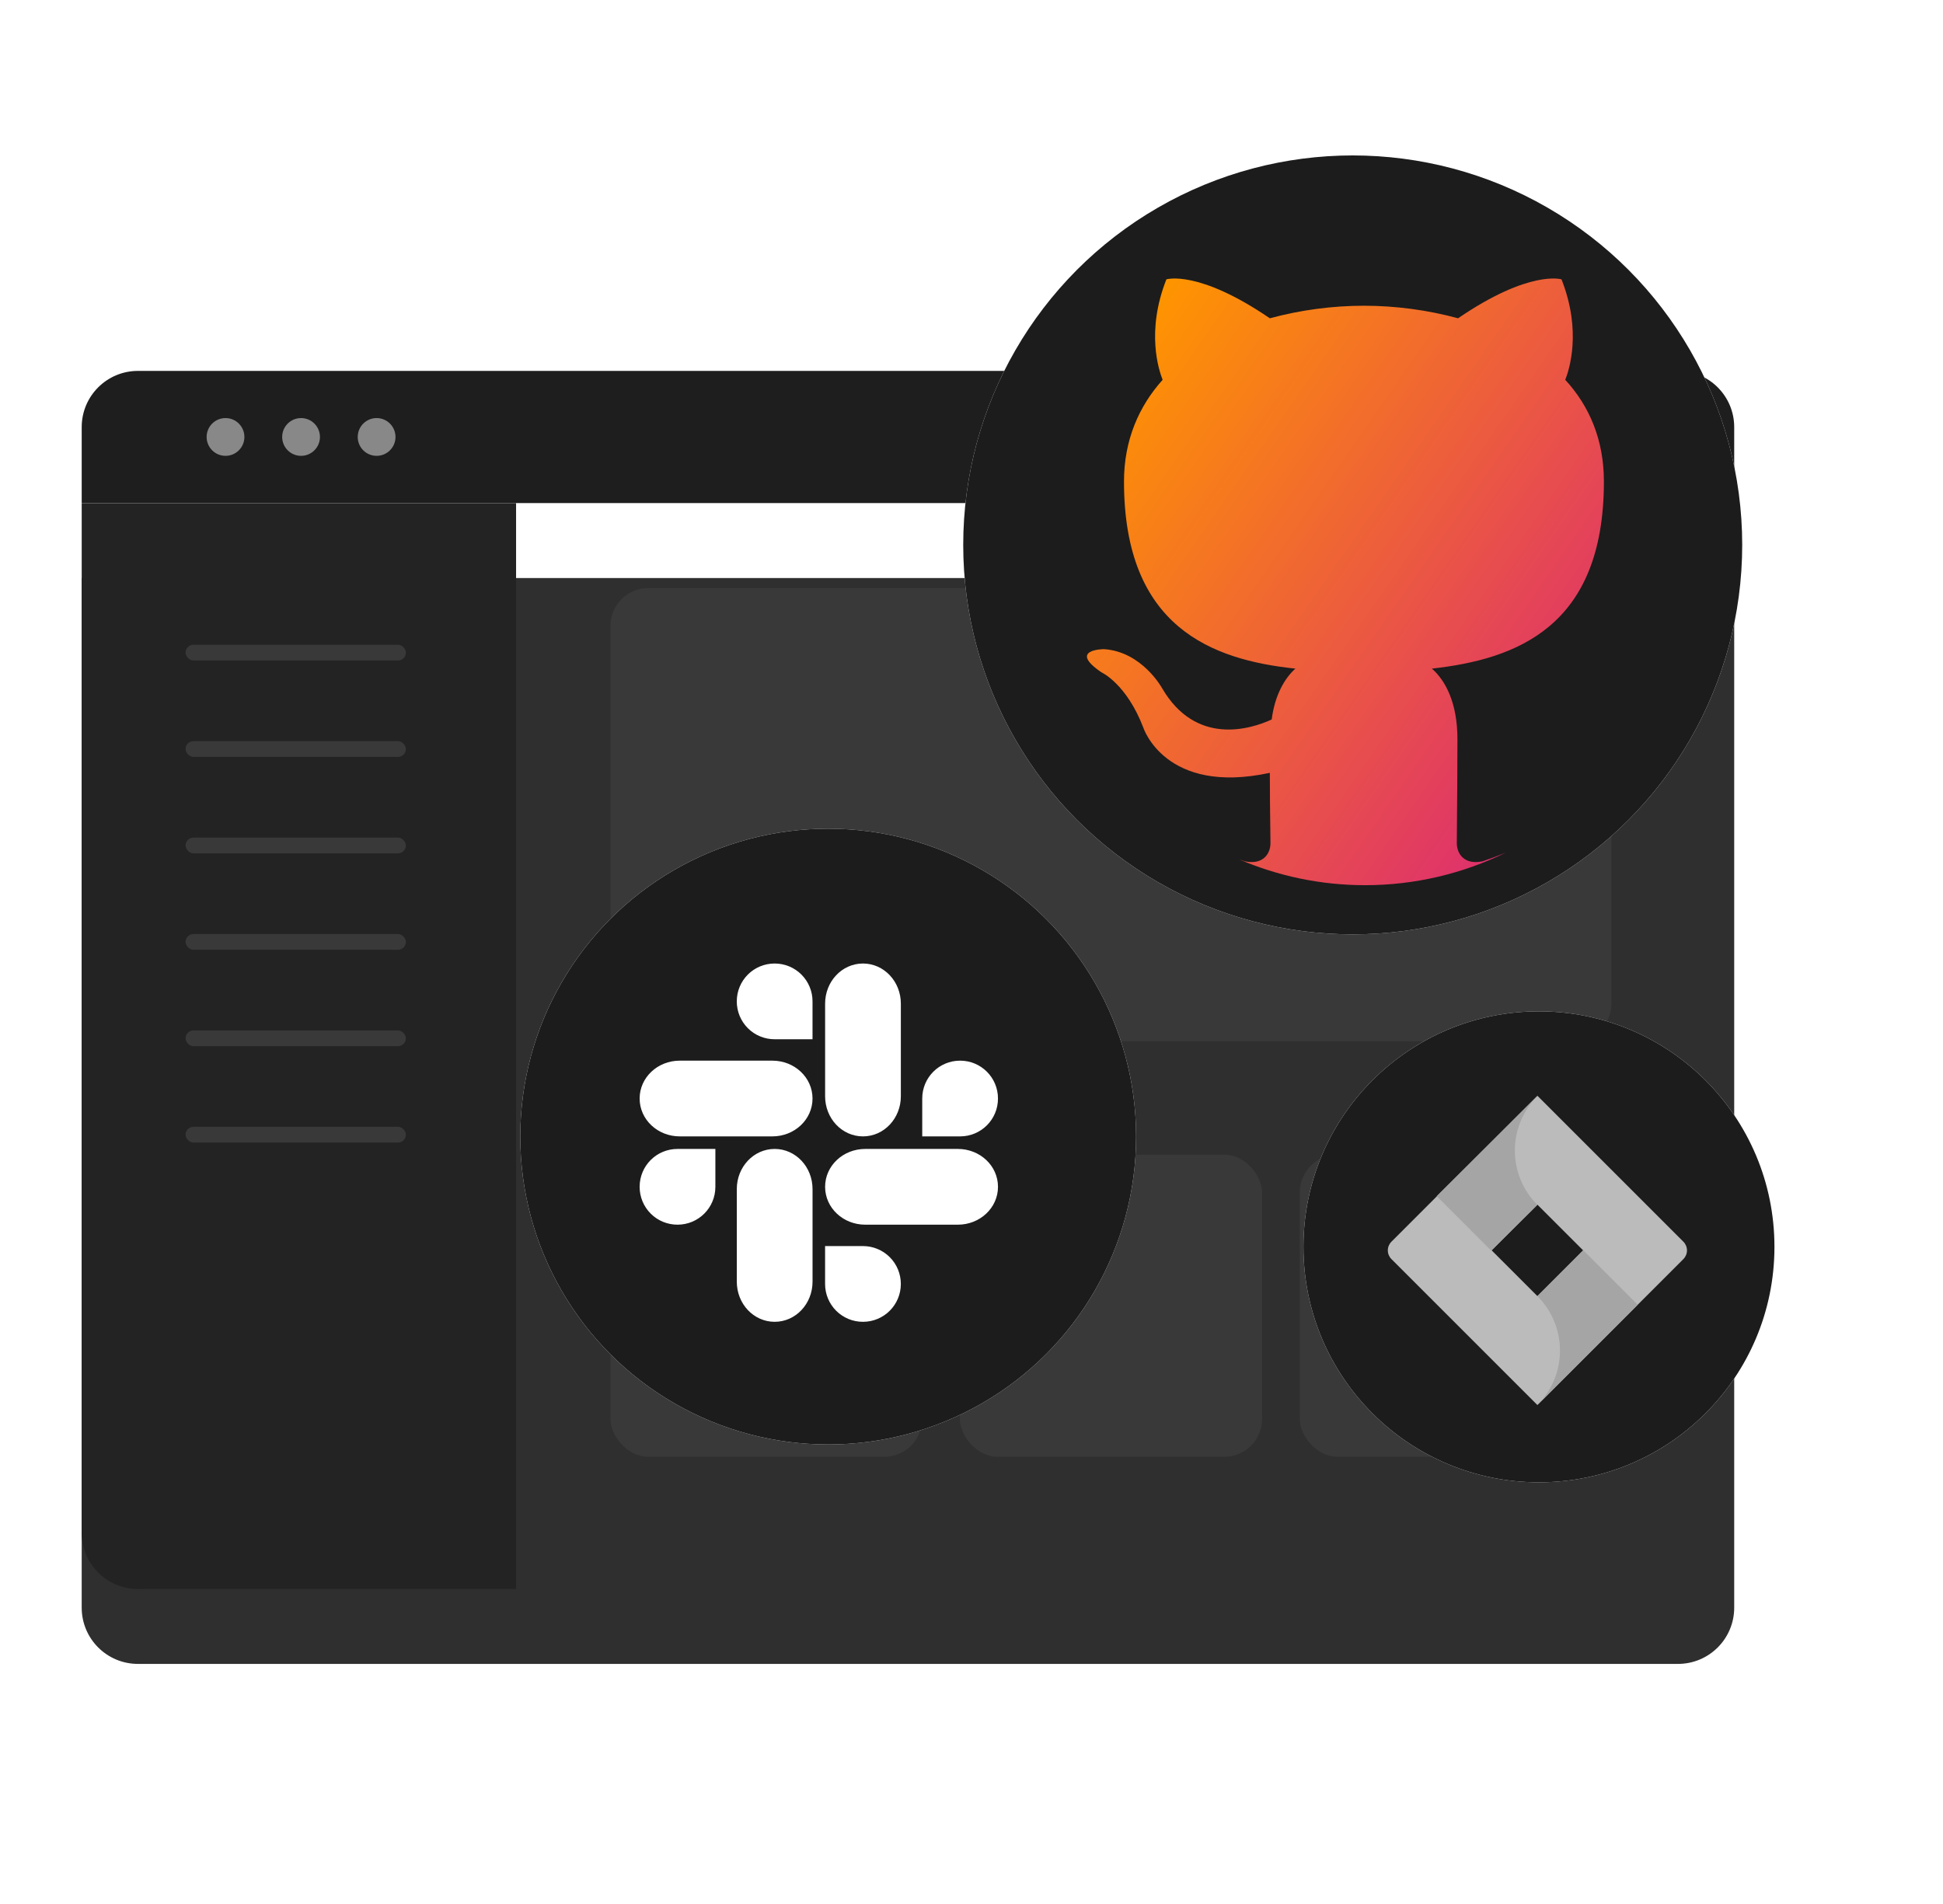 
        <svg width="200" height="196" viewBox="0 0 200 196" fill="none" xmlns="http://www.w3.org/2000/svg">
        <path d="M8.41 51.789H178.508V43.969C178.508 40.772 175.917 38.181 172.72 38.181H14.198C11.002 38.181 8.41 40.772 8.41 43.969V51.789Z" fill="#1F1E1E"/>
        <circle cx="23.213" cy="44.981" r="1.944" fill="#888888"/>
        <circle cx="30.989" cy="44.981" r="1.944" fill="#888888"/>
        <circle cx="38.766" cy="44.981" r="1.944" fill="#888888"/>
        <g filter="url(#filter0_d_9122_13318)">
        <path d="M8.41 51.789H178.508V157.779C178.508 160.976 175.917 163.567 172.72 163.567H14.198C11.002 163.567 8.41 160.976 8.41 157.779V51.789Z" fill="#2F2F2F"/>
        </g>
        <rect x="62.838" y="60.537" width="103.031" height="46.655" rx="3.888" fill="#393939"/>
        <rect x="62.838" y="118.858" width="32.076" height="31.104" rx="3.888" fill="#393939"/>
        <rect x="98.803" y="118.858" width="31.104" height="31.104" rx="3.888" fill="#393939"/>
        <rect x="133.791" y="118.858" width="32.076" height="31.104" rx="3.888" fill="#393939"/>
        <path d="M8.41 51.793H53.122V163.571H14.194C10.999 163.571 8.41 160.982 8.41 157.788V51.793Z" fill="#232323"/>
        <rect x="19.102" y="66.371" width="22.676" height="1.62" rx="0.81" fill="#393939"/>
        <rect x="19.102" y="76.295" width="22.676" height="1.62" rx="0.81" fill="#393939"/>
        <rect x="19.102" y="86.223" width="22.676" height="1.62" rx="0.81" fill="#393939"/>
        <rect x="19.102" y="96.151" width="22.676" height="1.62" rx="0.81" fill="#393939"/>
        <rect x="19.102" y="106.076" width="22.676" height="1.62" rx="0.81" fill="#393939"/>
        <rect x="19.102" y="115.997" width="22.676" height="1.62" rx="0.81" fill="#393939"/>
        <circle cx="85.248" cy="117.001" r="31.695" fill="white"/>
        <circle cx="85.248" cy="117.001" r="31.695" fill="#1C1C1C"/>
        <path fill-rule="evenodd" clip-rule="evenodd" d="M76.103 122.407C76.103 120.262 77.725 118.535 79.74 118.535C81.754 118.535 83.376 120.262 83.376 122.407V131.936C83.376 134.081 81.754 135.807 79.74 135.807C77.725 135.807 76.103 134.081 76.103 131.936V122.407Z" fill="white" stroke="white" stroke-width="0.524" stroke-linecap="round" stroke-linejoin="round"/>
        <path fill-rule="evenodd" clip-rule="evenodd" d="M89.065 125.808C86.92 125.808 85.193 124.186 85.193 122.172C85.193 120.157 86.92 118.535 89.065 118.535H98.594C100.739 118.535 102.465 120.157 102.465 122.172C102.465 124.186 100.739 125.808 98.594 125.808H89.065Z" fill="white" stroke="white" stroke-width="0.524" stroke-linecap="round" stroke-linejoin="round"/>
        <path fill-rule="evenodd" clip-rule="evenodd" d="M85.193 103.319C85.193 101.174 86.815 99.447 88.83 99.447C90.844 99.447 92.466 101.174 92.466 103.319V112.848C92.466 114.993 90.844 116.719 88.83 116.719C86.815 116.719 85.193 114.993 85.193 112.848V103.319Z" fill="white" stroke="white" stroke-width="0.524" stroke-linecap="round" stroke-linejoin="round"/>
        <path fill-rule="evenodd" clip-rule="evenodd" d="M69.973 116.719C67.828 116.719 66.102 115.097 66.102 113.083C66.102 111.069 67.828 109.447 69.973 109.447H79.502C81.647 109.447 83.374 111.069 83.374 113.083C83.374 115.097 81.647 116.719 79.502 116.719H69.973Z" fill="white" stroke="white" stroke-width="0.524" stroke-linecap="round" stroke-linejoin="round"/>
        <path fill-rule="evenodd" clip-rule="evenodd" d="M85.191 132.171C85.19 132.649 85.284 133.122 85.466 133.564C85.648 134.005 85.916 134.407 86.254 134.744C86.592 135.082 86.993 135.35 87.435 135.533C87.876 135.715 88.35 135.808 88.828 135.807C90.842 135.807 92.464 134.185 92.464 132.171C92.465 131.693 92.371 131.22 92.189 130.778C92.007 130.337 91.739 129.935 91.401 129.598C91.063 129.26 90.662 128.992 90.22 128.81C89.779 128.627 89.305 128.534 88.828 128.535H85.191V132.171Z" fill="white" stroke="white" stroke-width="0.524" stroke-linecap="round"/>
        <path fill-rule="evenodd" clip-rule="evenodd" d="M98.828 116.719H95.191V113.083C95.191 111.069 96.813 109.447 98.828 109.447C100.842 109.447 102.464 111.069 102.464 113.083C102.464 115.097 100.842 116.719 98.828 116.719Z" fill="white" stroke="white" stroke-width="0.524" stroke-linecap="round"/>
        <path fill-rule="evenodd" clip-rule="evenodd" d="M69.738 118.535H73.374V122.172C73.374 124.186 71.752 125.808 69.738 125.808C69.26 125.809 68.787 125.715 68.345 125.533C67.903 125.351 67.502 125.083 67.164 124.745C66.826 124.407 66.559 124.006 66.376 123.564C66.194 123.123 66.101 122.649 66.102 122.172C66.102 120.157 67.723 118.535 69.738 118.535Z" fill="white" stroke="white" stroke-width="0.524" stroke-linecap="round"/>
        <path fill-rule="evenodd" clip-rule="evenodd" d="M83.374 103.083V106.72H79.738C79.26 106.721 78.787 106.627 78.345 106.445C77.903 106.263 77.502 105.995 77.164 105.657C76.826 105.319 76.559 104.918 76.376 104.476C76.194 104.035 76.101 103.561 76.102 103.083C76.102 101.069 77.723 99.447 79.738 99.447C80.216 99.446 80.689 99.54 81.13 99.722C81.572 99.904 81.973 100.172 82.311 100.51C82.649 100.848 82.917 101.249 83.099 101.691C83.282 102.132 83.375 102.606 83.374 103.083Z" fill="white" stroke="white" stroke-width="0.524" stroke-linecap="round"/>
        <circle cx="139.24" cy="56.092" r="40.092" fill="white"/>
        <circle cx="139.24" cy="56.092" r="40.092" fill="#1C1C1C"/>
        <path fill-rule="evenodd" clip-rule="evenodd" d="M127.53 88.458C127.734 88.53 127.938 88.601 128.143 88.669C130.068 89.058 130.773 87.829 130.773 86.796C130.773 86.483 130.765 85.906 130.755 85.153C130.736 83.728 130.709 81.671 130.709 79.557C119.93 81.884 117.686 74.903 117.686 74.903C115.953 70.379 113.387 69.217 113.387 69.217C109.859 66.825 113.644 66.825 113.644 66.825C117.557 67.084 119.611 70.832 119.611 70.832C123.074 76.778 128.656 75.098 130.901 74.064C131.222 71.543 132.249 69.798 133.339 68.829C124.742 67.924 115.697 64.563 115.697 49.569C115.697 45.303 117.236 41.813 119.674 39.099C119.289 38.13 117.942 34.122 120.06 28.758C120.06 28.758 123.331 27.724 130.708 32.765C133.867 31.91 137.124 31.476 140.396 31.472C143.668 31.472 147.003 31.925 150.083 32.765C157.461 27.724 160.732 28.758 160.732 28.758C162.85 34.122 161.502 38.13 161.117 39.099C163.619 41.813 165.095 45.303 165.095 49.569C165.095 64.563 156.05 67.859 147.388 68.829C148.8 70.056 150.018 72.383 150.018 76.067C150.018 79.564 149.99 82.6 149.971 84.616C149.962 85.617 149.955 86.366 149.955 86.795C149.955 87.829 150.661 89.058 152.585 88.67C153.402 88.396 154.207 88.095 154.998 87.769C150.586 89.922 145.68 91.122 140.511 91.122C135.924 91.122 131.543 90.177 127.53 88.458Z" fill="url(#paint0_linear_9122_13318)"/>
        <circle cx="158.409" cy="128.351" r="24.241" fill="white"/>
        <circle cx="158.409" cy="128.351" r="24.241" fill="#1C1C1C"/>
        <g opacity="0.7">
        <path d="M173.28 127.826L158.25 112.797L143.221 127.826C142.986 128.063 142.854 128.383 142.854 128.717C142.854 129.051 142.986 129.371 143.221 129.608L158.25 144.637L173.28 129.608C173.515 129.371 173.647 129.051 173.647 128.717C173.647 128.383 173.515 128.063 173.28 127.826ZM158.25 133.423L153.543 128.715L158.25 124.008L162.958 128.715L158.25 133.423Z" fill="white"/>
        <path d="M158.25 124.039C156.77 122.558 155.935 120.552 155.929 118.459C155.922 116.365 156.745 114.354 158.216 112.865L147.885 123.131L153.49 128.736L158.25 124.039Z" fill="#DFDFDF"/>
        <path d="M162.971 128.703L158.252 133.423C158.988 134.159 159.573 135.033 159.971 135.995C160.37 136.956 160.575 137.987 160.575 139.028C160.575 140.07 160.37 141.101 159.971 142.062C159.573 143.024 158.988 143.898 158.252 144.634L168.574 134.312L162.971 128.703Z" fill="#DFDFDF"/>
        </g>
        <defs>
        <filter id="filter0_d_9122_13318" x="0.693" y="51.789" width="185.532" height="127.213" filterUnits="userSpaceOnUse" color-interpolation-filters="sRGB">
        <feFlood flood-opacity="0" result="BackgroundImageFix"/>
        <feColorMatrix in="SourceAlpha" type="matrix" values="0 0 0 0 0 0 0 0 0 0 0 0 0 0 0 0 0 0 127 0" result="hardAlpha"/>
        <feOffset dy="7.717"/>
        <feGaussianBlur stdDeviation="3.859"/>
        <feComposite in2="hardAlpha" operator="out"/>
        <feColorMatrix type="matrix" values="0 0 0 0 0 0 0 0 0 0 0 0 0 0 0 0 0 0 0.25 0"/>
        <feBlend mode="normal" in2="BackgroundImageFix" result="effect1_dropShadow_9122_13318"/>
        <feBlend mode="normal" in="SourceGraphic" in2="effect1_dropShadow_9122_13318" result="shape"/>
        </filter>
        <linearGradient id="paint0_linear_9122_13318" x1="117.014" y1="33.131" x2="172.671" y2="71.785" gradientUnits="userSpaceOnUse">
        <stop stop-color="#FF9500"/>
        <stop offset="1" stop-color="#DB2777"/>
        </linearGradient>
        </defs>
        </svg>

